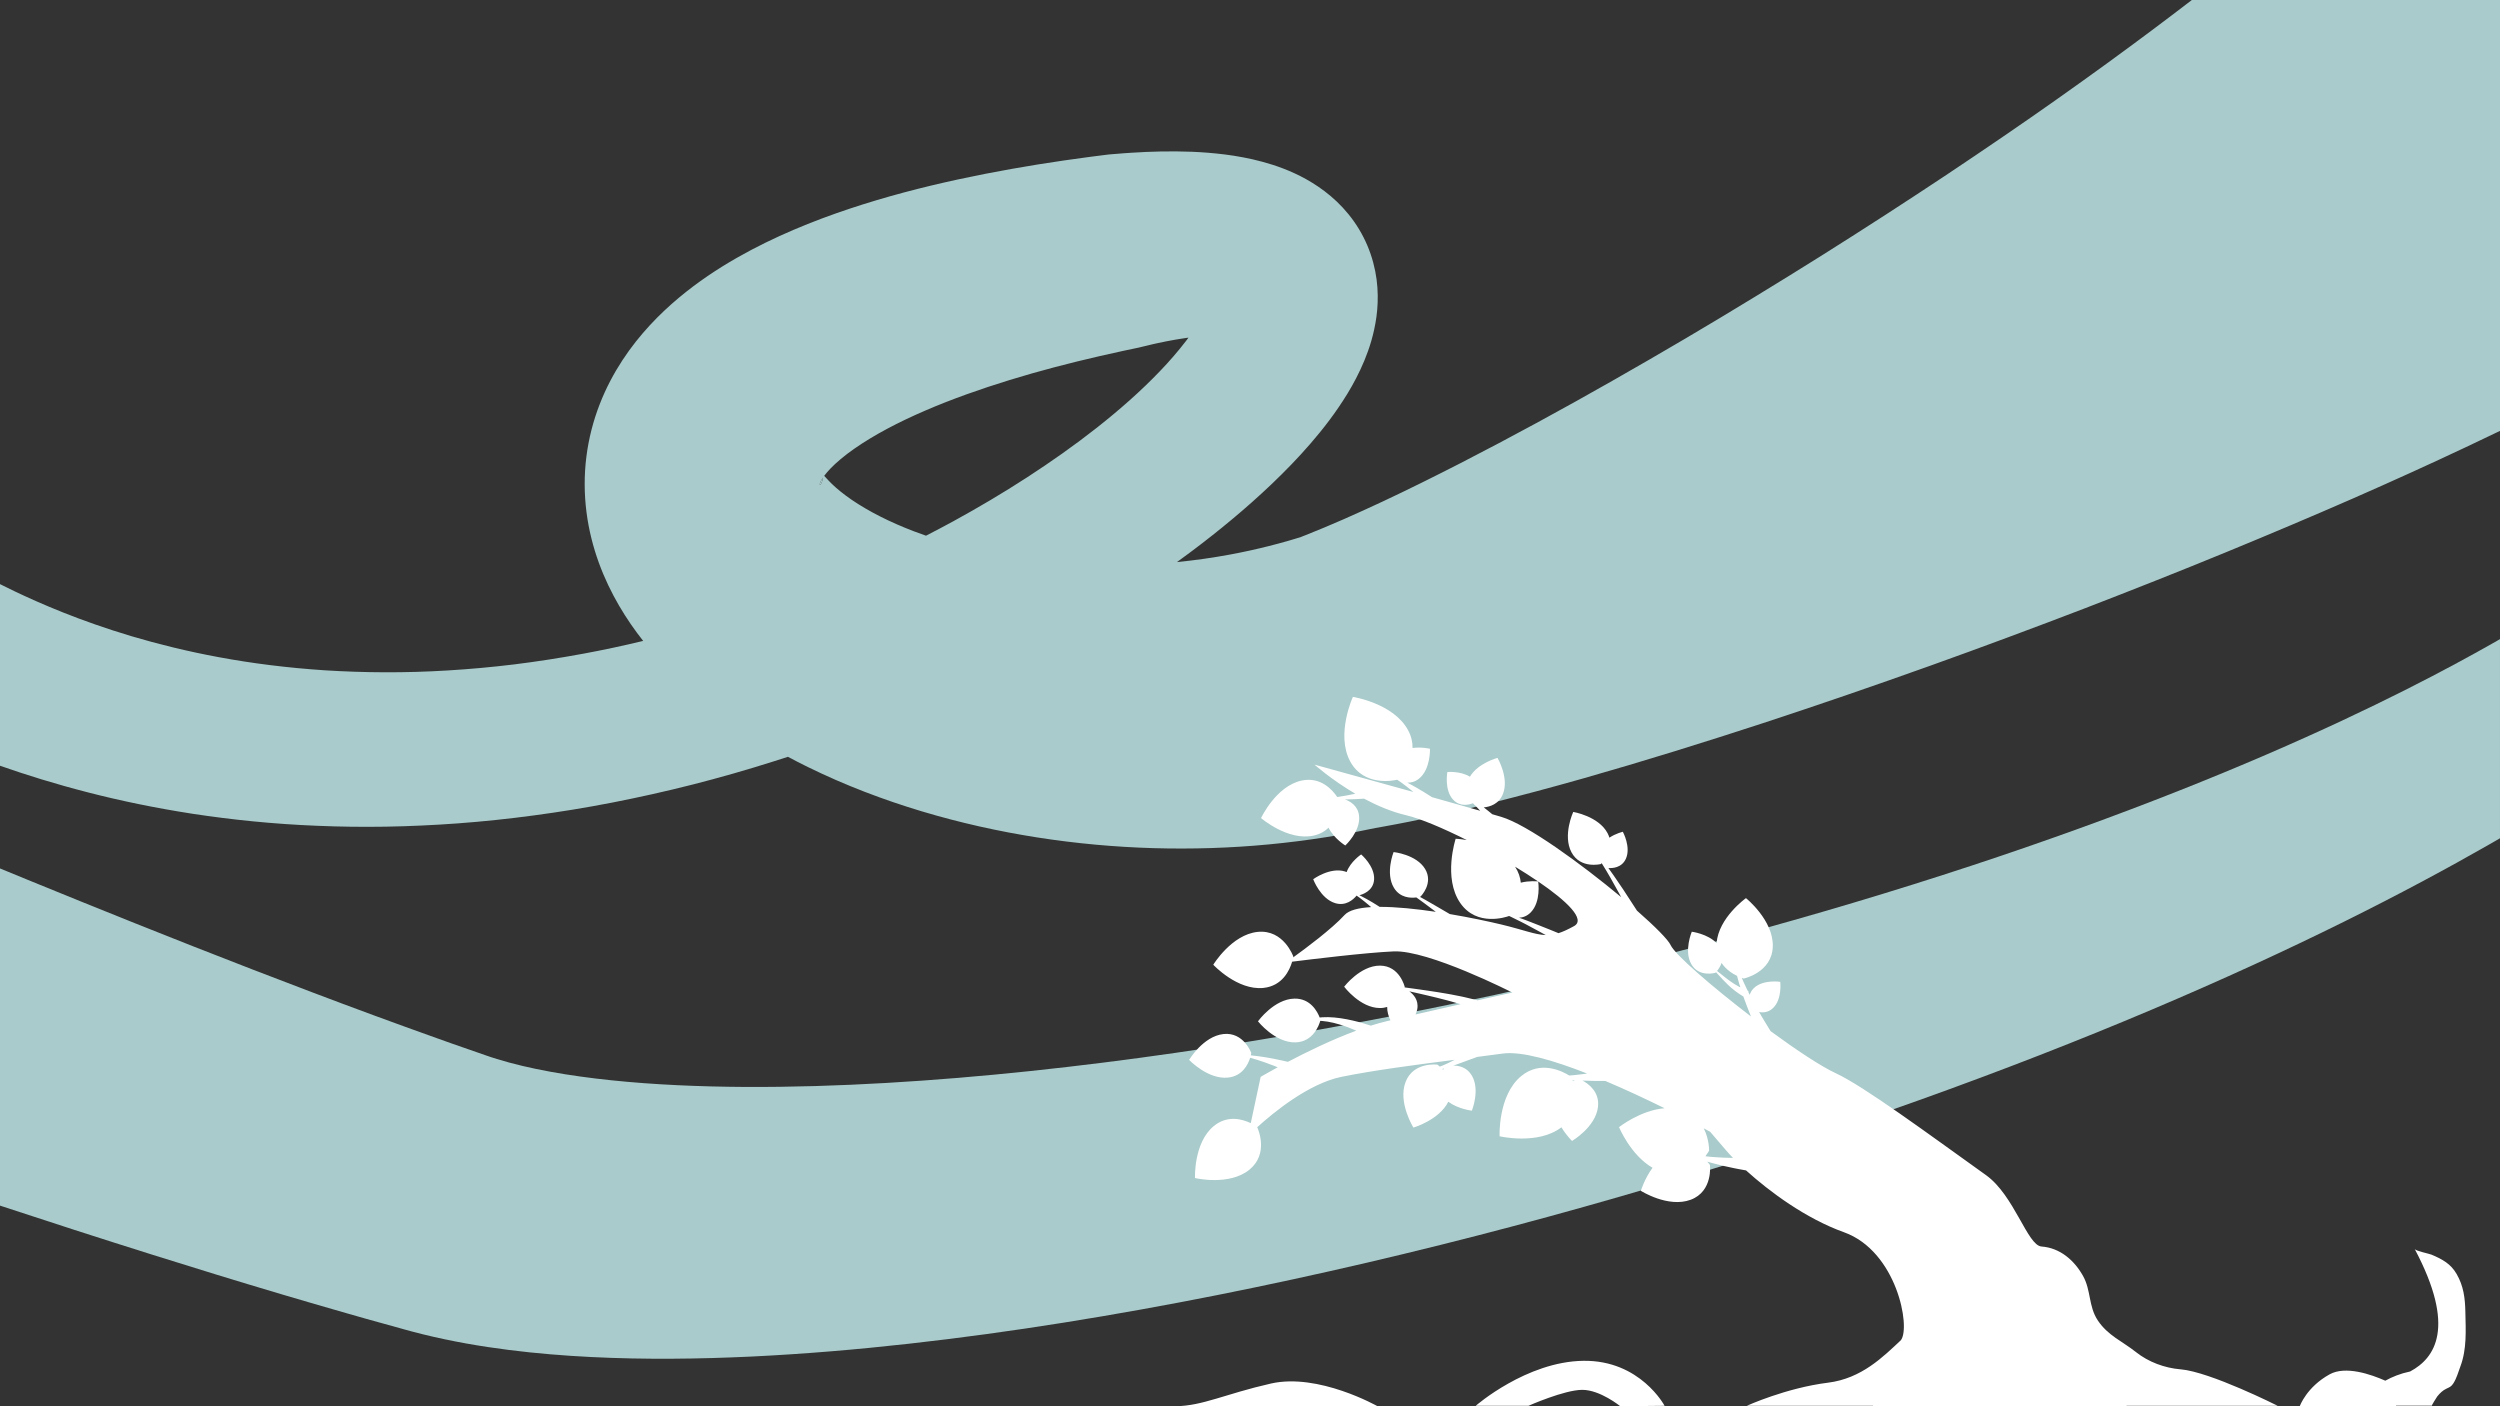 <svg xmlns="http://www.w3.org/2000/svg" width="1920" height="1080" viewBox="0 0 1920 1080"><rect x="0" y="0" width="1920" height="1080" fill="#333333" stroke="none"/><path fill="#A9CBCB" d="M148.245 625.038c29.383 4.447 61.314 7.828 95.42 9.17 17.048.73 34.635.964 52.7.672 9.033-.144 18.184-.444 27.446-.874 9.264-.41 18.638-.966 28.116-1.67 18.955-1.408 38.32-3.438 58.03-6.09 19.717-2.618 39.778-5.887 60.115-9.84 20.333-3.978 40.96-8.555 61.793-13.854 20.835-5.297 41.878-11.316 63.067-18.056 3.393-1.07 6.79-2.167 10.19-3.276 5.104 2.73 10.216 5.35 15.337 7.866 28.97 14.202 58.213 25.226 87.626 34.068 29.413 8.81 59 15.38 88.66 20.022 29.66 4.633 59.394 7.34 89.067 8.2 29.67.86 59.285-.078 88.656-2.868 14.686-1.39 29.31-3.238 43.843-5.54 7.266-1.15 14.51-2.416 21.728-3.794l2.706-.522 2.808-.557 5.553-1.136 5.135-1.033 5.418-.954c28.768-5.13 54.74-11.114 80.166-17.38 25.31-6.31 49.796-12.877 73.767-19.67 47.866-13.615 93.702-27.964 138.054-42.442 44.32-14.522 87.054-29.294 128.247-44.017 20.59-7.377 40.797-14.734 60.577-22.113 19.793-7.355 39.197-14.662 58.17-21.957 37.934-14.617 74.226-29.027 108.712-43.18 34.466-14.183 67.187-28.014 97.944-41.48 30.754-13.492 59.56-26.6 86.26-39.2 9.062-4.27 17.866-8.47 26.445-12.607V0h-236.66c-19.81 15.233-41.57 31.51-65.18 48.68-24.564 17.82-51.072 36.64-79.496 56.036-14.19 9.73-28.868 19.602-43.944 29.675-15.096 10.046-30.646 20.208-46.584 30.537-15.95 10.31-32.31 20.75-49.06 31.292-16.756 10.525-33.916 21.114-51.428 31.8-17.52 10.667-35.384 21.45-53.62 32.18-18.235 10.733-36.808 21.495-55.69 32.23-37.74 21.483-76.808 42.804-116.666 63.27-19.913 10.184-40.014 20.202-60.083 29.603-10.022 4.69-20.005 9.222-29.89 13.573-9.843 4.302-19.566 8.377-28.798 12.03l-3.455 1.367c-.11.062-.977.345-.463.226l-1.102.324-2.204.65-3.38 1.018-.78.24-.888.255-1.777.513c-4.745 1.36-9.53 2.65-14.354 3.867-9.648 2.436-19.448 4.586-29.375 6.44-13.527 2.522-27.297 4.484-41.224 5.872 3.78-2.74 7.553-5.507 11.316-8.328 10.404-7.82 20.766-15.944 31.01-24.524 10.28-8.543 20.425-17.56 30.5-27.135 10.042-9.612 20.015-19.78 29.747-31.048 9.765-11.293 19.328-23.558 28.418-38.405 4.514-7.464 8.893-15.61 12.868-25.12 3.928-9.52 7.5-20.432 9.366-33.962.9-6.768 1.287-14.268.716-22.38-.546-8.073-2.206-16.91-5.204-25.67-2.988-8.772-7.417-17.452-12.8-25.06-5.374-7.6-11.617-14.19-17.91-19.482-6.308-5.314-12.667-9.51-18.755-12.918-6.1-3.405-11.957-6.03-17.537-8.18-5.583-2.145-10.903-3.814-16.016-5.2-5.11-1.393-10.03-2.507-14.75-3.396-9.473-1.804-18.35-2.84-26.847-3.542-8.516-.7-16.67-.998-24.604-1.055-7.94-.067-15.667.084-23.25.417-3.79.167-7.544.378-11.273.617l-5.568.376-5.83.475-4.98.4c-.565.06-.43.002-1.57.156l-1.25.156-2.5.312-10.018 1.28c-6.687.884-13.387 1.8-20.106 2.784-26.87 3.92-53.988 8.653-81.43 14.587-27.444 5.97-55.193 13.138-83.415 22.535-14.112 4.71-28.346 9.993-42.737 16.137-14.39 6.146-28.94 13.143-43.673 21.555-14.72 8.423-29.665 18.265-44.587 30.72-7.456 6.27-14.896 13.16-22.178 21.057-7.272 7.88-14.393 16.713-20.99 26.773-6.585 10.047-12.64 21.357-17.496 33.864-4.866 12.477-8.46 26.184-10.22 40.32-1.798 14.128-1.692 28.606.063 42.42 1.755 13.83 5.14 26.947 9.5 38.965 4.374 12.02 9.704 22.956 15.5 32.906 5.797 9.945 12.066 18.92 18.548 27.14-15.4 3.718-30.64 6.973-45.675 9.75-18.083 3.363-35.86 6.108-53.265 8.273-17.412 2.13-34.454 3.65-51.063 4.657-33.223 2.06-64.718 1.743-94.085-.078-29.37-1.923-56.616-5.43-81.474-10.05-24.867-4.584-47.347-10.22-67.344-16.154-39.996-11.956-70.002-25.06-90.058-34.617C6.92 452.05 3.26 450.243 0 448.604v139.48c19.268 6.768 41.98 13.925 68.05 20.6 23.99 6.175 50.82 11.814 80.195 16.353zm489.347-264.99c4.612-4.818 10.965-10.166 18.432-15.376 7.46-5.232 15.984-10.38 25.15-15.27 9.164-4.903 18.97-9.57 29.177-13.974 20.433-8.818 42.397-16.608 64.995-23.552 22.613-6.96 45.917-13.033 69.518-18.458 5.898-1.363 11.824-2.67 17.76-3.952l8.918-1.886 2.233-.465 1.116-.232c-.35.03.574-.15.8-.215l4.494-1.067 3.65-.897 3.924-.897c2.602-.57 5.183-1.106 7.732-1.61 5.095-1.002 10.065-1.87 14.83-2.553.818-.116 1.62-.22 2.424-.327-.633.863-1.272 1.727-1.926 2.59-5.945 7.746-12.705 15.58-20.018 23.178-14.6 15.274-31.133 29.78-48.387 43.38-17.287 13.608-35.39 26.324-53.83 38.288-18.454 11.952-37.293 23.103-56.3 33.5-7.018 3.823-14.06 7.542-21.115 11.164-3.164-1.1-6.304-2.226-9.385-3.406-9.09-3.476-17.787-7.293-25.834-11.37-8.044-4.07-15.437-8.416-21.794-12.757-6.336-4.323-11.617-8.682-15.27-12.237-1.833-1.77-3.258-3.32-4.274-4.456-.747-.832-1.27-1.43-1.633-1.742 1.224-1.644 2.785-3.47 4.612-5.4zm-7.87 11.076c.292-.976 1.06-2.503 2.312-4.346-.13.906-.363 2.104-.72 3.168-.393 1.172-.958 2.1-1.333 2.34-.384.26-.57-.15-.26-1.162z"/><path fill="#A9CBCB" d="M1918.753 491.564l-5.228 2.975c-15.04 8.513-37.31 20.767-66.357 35.395-29.04 14.63-64.867 31.617-106.79 49.682-41.912 18.074-89.915 37.22-143.03 56.448-53.11 19.232-111.337 38.53-173.534 57.118-62.19 18.604-128.358 36.474-197.247 52.983-68.892 16.478-140.507 31.62-213.51 44.62-72.99 13-147.385 23.928-221.545 31.758-37.073 3.916-74.08 7.025-110.724 9.153-36.64 2.14-72.923 3.245-108.375 3.08-35.406-.22-70.064-1.698-102.714-5.1-8.157-.85-16.197-1.798-24.035-2.91-7.852-1.09-15.547-2.3-22.977-3.677-14.898-2.702-28.89-6.01-41.155-9.802-1.498-.49-3.082-.93-4.506-1.44l-2.174-.737-1.087-.364c-.013-.01-.737-.235-.167-.067l-.8-.28-12.746-4.434-12.69-4.415c-4.064-1.448-8.12-2.894-12.164-4.337-15.978-5.677-32.272-11.635-48.265-17.495-32.025-11.792-63.365-23.723-93.854-35.492-60.982-23.575-118.56-46.74-171.622-68.45-7.24-2.967-14.39-5.906-21.458-8.82v258.958c37.102 12.23 75.982 24.813 116.45 37.536 32.18 10.098 65.32 20.33 99.45 30.46 17.102 5.047 34.265 10.102 52.18 15.196l13.303 3.795 12.948 3.592 13.006 3.607 4.424 1.236 4.317 1.183c2.896.808 5.7 1.465 8.56 2.197 22.706 5.59 44.594 9.325 66.058 12.042 10.747 1.38 21.365 2.46 31.917 3.35 10.563.913 21.03 1.58 31.452 2.1 41.678 2.07 82.527 1.534 123.12-.365 40.556-1.97 80.808-5.373 120.812-9.843 40.006-4.463 79.774-9.95 119.255-16.25 78.958-12.603 156.813-28.32 232.737-46.034 75.92-17.718 149.875-37.506 220.858-58.515 70.973-21.04 138.962-43.328 202.872-66.198 63.915-22.855 123.755-46.268 178.46-69.423 54.71-23.15 104.285-46.03 147.755-67.575 43.476-21.533 80.844-41.73 111.294-59.155 2.998-1.715 5.91-3.394 8.774-5.054v-152.95l-1.247.716z"/><g fill="#FFF"><path d="M1216.004 1045.105c-43.763.597-82.663 34.554-82.663 34.554h40.522s27.554-12.252 41.332-12.252c13.777 0 29.175 12.584 29.175 12.584l34.037-.333s-18.64-35.152-62.403-34.555zM976.12 1062.545c-35.27 8.008-52.348 17.156-73.225 17.447h155.077s-45.384-25.728-81.853-17.447zM902.895 1079.992h-2.145c.72.01 1.435.01 2.145 0zM1674.702 1051.652c-12.32-1.03-24.648-5.6-34.303-13.267-10.508-8.344-21.61-12.704-29.34-24.376-7.154-10.802-5.083-23.054-11.31-34.134-6.768-12.048-17.65-21.505-31.9-22.56-10.793-.8-20.88-39.27-42.57-54.793-44.268-31.683-94.047-68.427-115.26-78.217-11.413-5.268-30.352-17.835-50.177-32.37-.33-.522-.67-1.06-1.023-1.625-1.666-2.687-3.603-5.835-5.603-9.25-.734-1.24-1.477-2.522-2.22-3.82 3.178.587 7.216.31 10.742-3.1 7.113-6.882 5.494-20.096 5.494-20.096s-13.154-2.056-20.268 4.826c-1.684 1.63-2.652 3.4-3.157 5.153-.396-.775-.787-1.548-1.167-2.313l.282-.54-.7-.3c-.27-.546-.542-1.096-.81-1.63l-2.418-5.17-1.304-3.034c.93.334 1.493.486 1.493.486s21.764-4.55 22.323-24.696c.56-20.145-20.61-37.076-20.61-37.076s-21.087 15.04-22.55 34.536c-7.004-7.217-19.054-8.734-19.054-8.734s-6.247 14.687-.332 24.975c5.914 10.288 18.468 6.57 18.468 6.57s.17-.16.447-.458l1.25 1.338 3.553 3.844c.65.706 1.334 1.43 2.056 2.148.723.716 1.42 1.48 2.19 2.18l2.287 2.115c.78.672 1.578 1.305 2.338 1.935.385.31.75.627 1.133.917l1.152.824 2.127 1.513c.662.466 1.248.79 1.78 1.133l1.182.736c.163.474.322.944.492 1.42.736 1.982 1.44 4.023 2.228 6.023 1.018 2.66 2.063 5.304 3.11 7.87-30.1-23.034-58.387-47.503-61.715-54.826-1.88-4.14-11.916-14.217-25.845-26.447-3.103-4.865-6.73-10.475-10.434-16.045-2.505-3.76-5.042-7.497-7.465-10.973-1.228-1.728-2.388-3.413-3.538-4.982-.18-.244-.355-.483-.53-.724 2.993.212 10.278-.06 13.457-7.142 4.054-9.03-2.35-20.7-2.35-20.7s-5.392 1.236-10.31 4.53c-.336-1.13-.798-2.287-1.42-3.463-6.898-13.06-26.354-16.322-26.354-16.322s-8.273 17.91-1.375 30.97 22.528 9.074 22.528 9.074.263-.233.68-.66c.245.385.495.778.756 1.18.91 1.407 1.825 2.99 2.83 4.632.998 1.646 2 3.42 3.063 5.233 2.093 3.65 4.276 7.576 6.427 11.518.633 1.164 1.26 2.327 1.885 3.487-30.83-25.708-72.173-55.733-92.073-61.63-2.02-.598-4.337-1.275-6.902-2.018-.813-.676-1.69-1.39-2.606-2.145-.712-.597-1.483-1.178-2.248-1.785-.56-.437-1.127-.883-1.695-1.327 4.715-.44 11.534-2.477 14.68-10.17 5.062-12.382-4.123-27.853-4.123-27.853s-14.992 3.976-21.187 14.458c-7.234-4.505-17.315-3.59-17.315-3.59s-2.55 13.57 4.355 21.163c5.26 5.784 12.26 3.992 15.3 2.808l.05.047c.856.975 1.66 1.738 2.26 2.26.3.32.6.643.907.962l1.993 2.105.364.406c-10.536-3.01-23.47-6.648-37.02-10.436-.412-.268-.843-.547-1.312-.845-1.416-.927-3.103-1.957-4.896-3.07-1.796-1.11-3.756-2.233-5.686-3.383l-2.94-1.632c-.975-.53-1.91-1.08-2.855-1.56-.448-.225-.887-.45-1.318-.668 2.884.1 6.08-.65 9.132-3.155 8.934-7.335 8.303-22.87 8.303-22.87s-6.42-1.544-13.366-.59c.074-4.248-.853-8.845-3.42-13.634-11.123-20.738-42.398-25.614-42.398-25.614s-13.24 28.75-2.118 49.488c10.59 19.747 33.837 14.68 36.04 14.15.088.047.182.095.276.142l2.734 1.838c1.343.977 2.886 2.154 4.542 3.39.828.617 1.648 1.317 2.5 1.993l2.52 2.04c-38.037-10.593-75.986-21.02-75.986-21.02s12.905 11.514 31.326 22.352c-.005 0-.01.002-.016.004l-3.38.693c-1.118.22-2.218.47-3.286.654l-5.856.973-1.35.157c-3.696-5.494-12.733-15.716-27.346-12.58-19.704 4.226-31.142 28.8-31.142 28.8s20.51 17.722 40.215 13.494c5.034-1.08 8.81-3.337 11.648-6.096 4.042 8.26 12.844 13.66 12.844 13.66s11.745-10.806 10.596-22.617c-.783-8.056-7.064-11.447-10.98-12.79l1.664.008c1.106-.002 2.24-.06 3.4-.09l3.52-.115c2.094-.13 4.196-.228 6.192-.37 9.942 5.325 21.08 10.108 32.453 12.762 10.64 2.482 27.903 9.728 46.473 19.043-5.098-.88-8.554-1.02-8.554-1.02s-9.86 30.076 3.564 49.404c12.783 18.404 35.3 10.706 37.423 9.928.202.08.42.16.644.24l4.856 2.393 3.478 1.716c1.235.6 2.532 1.246 3.853 1.978l8.312 4.47c2.407 1.29 4.803 2.58 7.082 3.85-8.264-.224-16.897-3.976-34.197-8.128-9.673-2.32-24.03-5.38-39.534-8.005-3.394-1.99-7.6-4.487-11.86-6.915l-7.02-4.037c-1.44-.84-2.84-1.602-4.145-2.312.357-.092.557-.155.557-.155s10.242-10.093 3.494-21.244c-6.75-11.152-24.188-12.95-24.188-12.95s-6.497 16.283.25 27.434c4.7 7.766 12.764 7.994 17.23 7.416 1.61 1.164 3.475 2.45 5.426 3.93l6.467 4.837c1.027.762 2.05 1.527 3.056 2.287-15.08-2.25-30.47-3.856-43.14-3.814l-.358-.232c-1.518-.983-3.175-1.98-4.807-3l-2.488-1.452c-.825-.472-1.615-.96-2.415-1.387-1.6-.852-3.078-1.658-4.36-2.32l-1.163-.548c1.967-.464 10.82-3.053 11.337-12.16.582-10.247-9.945-19.18-9.945-19.18s-8.312 5.572-11.142 13.553c-.46-.19-.934-.367-1.44-.52-11.365-3.42-24.246 6.004-24.246 6.004s5.542 14.968 16.905 18.388c8.167 2.458 13.862-2.7 16.418-5.796l2.395 1.686c1.132.86 2.432 1.897 3.827 2.985.697.544 1.387 1.158 2.103 1.753l2.156 1.82c.22.2.442.394.664.592-9.636.556-17.013 2.378-20.38 6.05-9.906 10.808-29.81 25.61-39.466 32.56.074-.404.106-.637.106-.637s-7.327-20.992-27.375-18.942-34.102 25.23-34.102 25.23 18.453 19.853 38.5 17.803c14.68-1.5 20.175-13.71 22.07-20.148 14.017-1.77 55.898-6.904 77.95-7.907 26.742-1.214 91.167 31.606 91.167 31.606s-10.95 2.434-26.752 5.993c-.437-.13-.885-.26-1.35-.397l-2.618-.628-5.875-1.404c-2.083-.516-4.257-.866-6.516-1.334-2.26-.426-4.58-.944-6.957-1.31-2.372-.4-4.78-.803-7.19-1.207-2.408-.405-4.822-.732-7.194-1.096-2.373-.355-4.706-.706-6.966-1.01l-11.324-1.568c.067-.233.1-.366.1-.366s-3.824-16.297-18.996-16.35-27.528 16.19-27.528 16.19 12.243 16.326 27.415 16.378c2.085.007 3.95-.302 5.63-.827-.08 3.66 1.047 7.22 2.496 10.25-.805.19-1.61.38-2.405.566-4.108.967-8.362 2.168-12.69 3.542l-.208-.073c-1.357-.46-3.29-1.083-5.625-1.763-4.664-1.366-10.953-2.937-17.376-3.87-1.604-.233-3.217-.422-4.81-.567-1.595-.133-3.167-.234-4.694-.258-1.526-.03-3.004-.014-4.406.088-.7.034-1.38.095-2.038.178-.03.003-.058.01-.09.012-1.673-4.344-6.992-14.786-19.406-14.51-15.66.345-27.984 17.433-27.984 17.433s13.066 16.527 28.727 16.18c13.707-.302 18.2-13.283 19.108-16.517.542.016 1.093.04 1.666.097 1.31.094 2.69.28 4.107.516 1.42.23 2.878.54 4.352.88 1.472.355 2.96.753 4.437 1.193 4.717 1.402 9.307 3.18 13.11 4.823-19.082 7.073-38.464 16.56-52.522 23.95l-.114-.028c-.968-.234-2.347-.56-3.988-.915-1.64-.378-3.568-.76-5.625-1.18-2.058-.42-4.272-.793-6.47-1.203l-3.305-.512c-1.09-.16-2.153-.352-3.198-.473-2.09-.242-4.03-.485-5.696-.657l-.078-.005c.265-1.127.355-1.832.355-1.832s-5.84-16.266-21.407-14.536c-15.57 1.73-26.332 19.843-26.332 19.843s14.478 15.305 30.046 13.575c10.943-1.217 15.24-10.046 16.83-15.188l.243.06c1.59.45 3.434 1.017 5.404 1.6.984.292 1.99.663 3.016 1l3.103 1.053c2.062.772 4.13 1.503 6.046 2.256 1.18.465 2.302.903 3.35 1.322-8.096 4.408-13.086 7.366-13.086 7.366l-7.617 35.554c-6.344-3.068-17.886-6.433-28.428 2.262-15.547 12.823-14.388 39.903-14.388 39.903s26.365 6.29 41.912-6.532c14.49-11.95 6.977-30.097 5.888-32.51 12.505-11.343 39.545-33.553 64.624-38.678 24.104-4.926 56.13-9.14 87.018-13.102-.64.338-1.28.67-1.916.978l-3.704 1.823-3.52 1.545c-.768.353-1.525.62-2.25.88-1.12-.982-1.884-1.505-1.884-1.505s-18.455-2.415-24.46 13.35c-6.007 15.763 6.042 34.988 6.042 34.988s19.69-5.733 26.79-19.848c7.7 5.707 18.086 6.86 18.086 6.86s6.52-15.984-.04-27.017c-3.734-6.28-9.72-7.615-14.187-7.603l.516-.17c1.374-.45 2.718-.97 4.093-1.457l7.977-2.938 3.642-1.327c.754-.27 1.464-.532 2.157-.783 6.718-.866 13.295-1.723 19.628-2.578 14.426-1.946 39.072 5.283 64.72 15.338-.74.107-1.483.216-2.227.33-1.357.16-2.714.324-4.05.484-1.337.15-2.658.335-3.934.445-1.218.094-2.396.19-3.522.28-5.153-3.23-21.924-11.942-36.91.458-17.963 14.864-16.574 46.192-16.574 46.192s29.434 6.96 47.504-6.88c3.772 6.285 8.152 10.48 8.152 10.48s18.106-10.62 19.92-26.122c1.365-11.686-7.487-17.92-11.93-20.28l1.573.09c2.783.074 5.58.202 8.198.223 2.617.023 5.066.06 7.164.024.225 0 .43-.003.65-.005 16.197 6.85 32.12 14.36 45.482 20.953-18.41 1.44-34.982 14.512-34.982 14.512s8.87 21.47 25.728 31.21c-6.218 8.517-8.952 17.71-8.952 17.71s20.978 13.32 38.28 6.843 14.776-26.703 14.776-26.703-.73-1.082-2.094-2.592l2.368.72c1.396.412 2.85.748 4.327 1.14l4.488 1.143c3.02.656 6.046 1.385 8.898 1.94 1.428.28 2.808.552 4.116.81 1.31.268 2.553.464 3.7.673.676.12 1.31.232 1.918.336 17.762 16.077 45.67 36.9 75.18 47.482 40.628 14.566 51.48 73.143 43.714 82.957-13.567 12.674-30.092 29.364-55.853 32.584-32.417 4.05-62.403 17.747-62.403 17.747h96.99c-.11.11-.174.17-.174.17l195.346.164c-.272-.1-.536-.223-.804-.332h116.284s-51.866-26.108-74.558-28.006zm-339.646-294.148c-.387-.21-.772-.455-1.17-.688-.79-.478-1.624-.955-2.45-1.475-.812-.55-1.635-1.11-2.458-1.67-.83-.553-1.614-1.19-2.414-1.772-.798-.585-1.57-1.19-2.312-1.786l-4.07-3.26-1.474-1.17c1.065-1.307 2.547-3.452 3.458-6.13 3.357 5.005 8.215 8.137 11.886 9.936.066.264.13.527.2.798.436 1.555.907 3.24 1.405 5.023l.934 2.973-.392-.2-1.142-.58zm-226.183 63.125c.057-.017.118-.035.176-.05-.235.29-.49.624-.757.996-.202-.222-.4-.434-.598-.638.39-.092.782-.19 1.178-.31zm-26.54-59.297l7.172 1.616c2.224.492 4.51 1.035 6.833 1.585 2.32.558 4.688 1.085 7.033 1.684l6.995 1.787c2.315.56 4.542 1.26 6.72 1.862 1.59.47 3.17.885 4.662 1.333-10.787 2.443-22.77 5.174-34.616 7.907.61-1.298 1.078-2.674 1.334-4.128 1.23-6.973-3.035-11.413-6.13-13.65zm126.4 68.118c.233.022.475.034.71.05-.466.138-.965.3-1.49.485-.077-.22-.154-.434-.228-.632l1.007.098zm-27.46-152.504c-.61-.068-6.846-.706-13.296.95-.386-3.95-1.696-8.106-4.395-12.276 6.24 3.778 12.206 7.59 17.69 11.326zm27.622 34.276c-4.677 2.598-8.518 4.358-11.968 5.456l-6.303-2.58c-2.79-1.162-5.8-2.34-8.807-3.514l-8.822-3.456c-1.396-.568-2.78-1.06-4.097-1.515-.782-.275-1.53-.537-2.254-.793 2.972-.17 6.196-1.248 9.05-4.2 7.856-8.124 5.735-22.974 5.636-23.636 22.377 15.25 36.612 29.212 27.565 34.238zm109.8 177.572c-1.483-.103-2.96-.16-4.367-.297l-4.062-.432-.527-.056c1.892-2.467 2.858-4.28 2.858-4.28s.18-8.71-4.11-17.156c3.17 1.694 4.945 2.67 4.945 2.67l12.205 14.248c1.433 1.673 3.23 3.628 5.33 5.784-2.51-.034-5.128-.146-7.772-.21-1.508-.09-3.016-.182-4.5-.272zM1893.402 1007.566c-.226-10.66-1.354-19.862-6.726-29.156-4.543-7.86-10.946-11.31-19.29-14.84-1.734-.732-12.097-2.83-12.886-4.318 32 60.29 15.603 83.845-3.513 94.044-7.45 1.56-13.794 4.13-19.082 7.08-11.025-4.887-30.525-11.63-42.707-4.907-17.742 9.79-22.916 24.36-22.916 24.36h73.922v-.275h27.406c-.275 0 3.816-6.607 4.177-7.047 2.207-2.69 4.087-4.58 7.07-6.003 2.54-1.212 3.702-1.555 5.356-4.123 2.506-3.89 3.68-8.505 5.308-12.786 5.106-13.42 4.18-27.907 3.882-42.03z"/></g><path fill="#A9CBCB" d="M629.98 372.286c.376-.24.94-1.168 1.334-2.34.357-1.064.59-2.262.72-3.168-1.252 1.844-2.02 3.37-2.313 4.346-.31 1.013-.124 1.42.26 1.162z"/><head/></svg>